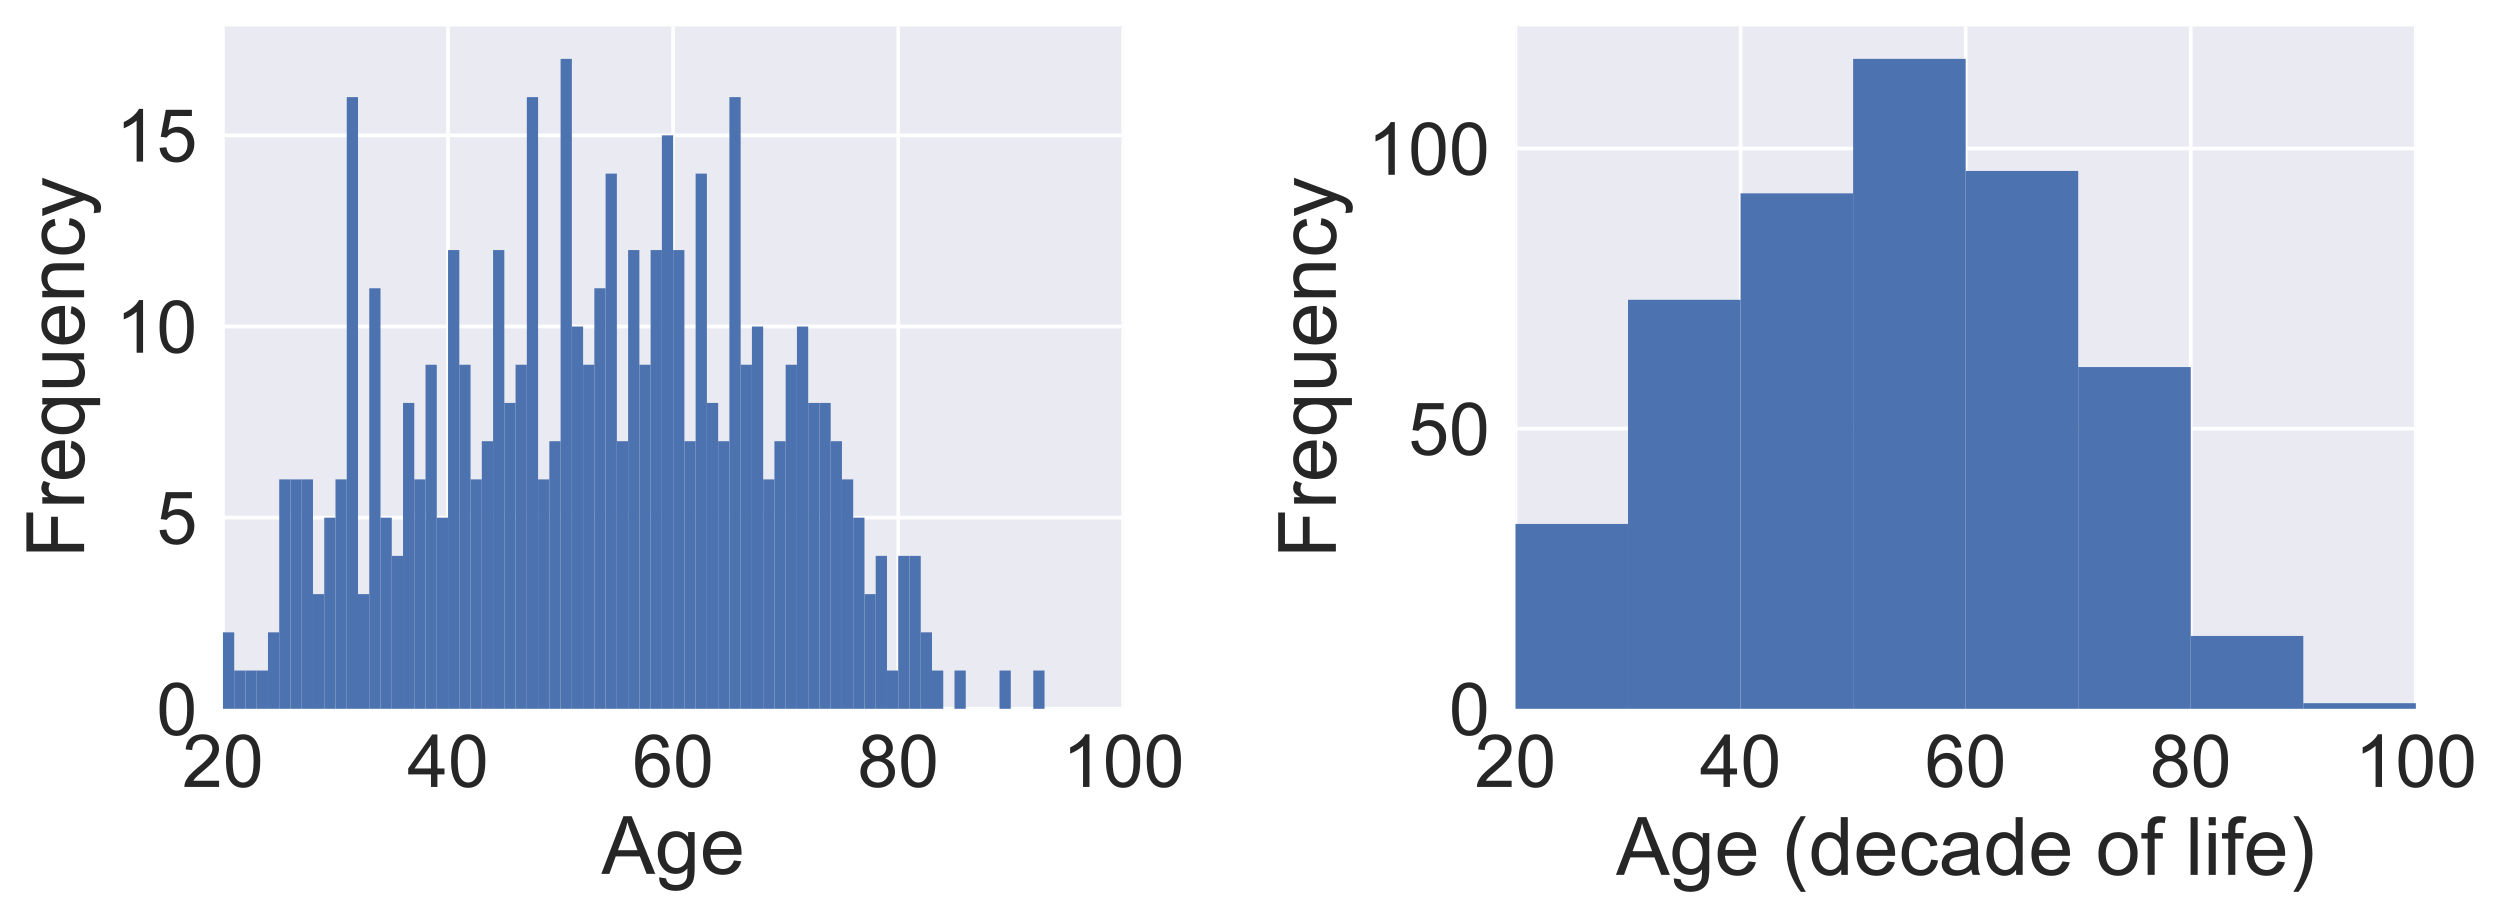 <?xml version="1.0" encoding="utf-8" standalone="no"?>
<!DOCTYPE svg PUBLIC "-//W3C//DTD SVG 1.1//EN"
  "http://www.w3.org/Graphics/SVG/1.1/DTD/svg11.dtd">
<!-- Created with matplotlib (http://matplotlib.org/) -->
<svg height="250pt" version="1.1" viewBox="0 0 682 250" width="682pt" xmlns="http://www.w3.org/2000/svg" xmlns:xlink="http://www.w3.org/1999/xlink">
 <defs>
  <style type="text/css">
*{stroke-linecap:butt;stroke-linejoin:round;}
  </style>
 </defs>
 <g id="figure_1">
  <g id="patch_1">
   <path d="M 0 250.496 
L 682.927 250.496 
L 682.927 0 
L 0 0 
z
" style="fill:#ffffff;"/>
  </g>
  <g id="axes_1">
   <g id="patch_2">
    <path d="M 60.821 193.36 
L 306.441 193.36 
L 306.441 7.2 
L 60.821 7.2 
z
" style="fill:#eaeaf2;"/>
   </g>
   <g id="matplotlib.axis_1">
    <g id="xtick_1">
     <g id="line2d_1">
      <path clip-path="url(#pedd0ad6a34)" d="M 60.821 193.36 
L 60.821 7.2 
" style="fill:none;stroke:#ffffff;stroke-linecap:round;"/>
     </g>
     <g id="line2d_2"/>
     <g id="text_1">
      <!-- 20 -->
      <defs>
       <path d="M 50.344 8.453 
L 50.344 0 
L 3.031 0 
Q 2.938 3.172 4.047 6.109 
Q 5.859 10.938 9.828 15.625 
Q 13.812 20.312 21.344 26.469 
Q 33.016 36.031 37.109 41.625 
Q 41.219 47.219 41.219 52.203 
Q 41.219 57.422 37.469 61 
Q 33.734 64.594 27.734 64.594 
Q 21.391 64.594 17.578 60.781 
Q 13.766 56.984 13.719 50.25 
L 4.688 51.172 
Q 5.609 61.281 11.656 66.578 
Q 17.719 71.875 27.938 71.875 
Q 38.234 71.875 44.234 66.156 
Q 50.25 60.453 50.25 52 
Q 50.25 47.703 48.484 43.547 
Q 46.734 39.406 42.656 34.812 
Q 38.578 30.219 29.109 22.219 
Q 21.188 15.578 18.938 13.203 
Q 16.703 10.844 15.234 8.453 
z
" id="ArialMT-32"/>
       <path d="M 4.156 35.297 
Q 4.156 48 6.766 55.734 
Q 9.375 63.484 14.516 67.672 
Q 19.672 71.875 27.484 71.875 
Q 33.25 71.875 37.594 69.547 
Q 41.938 67.234 44.766 62.859 
Q 47.609 58.5 49.219 52.219 
Q 50.828 45.953 50.828 35.297 
Q 50.828 22.703 48.234 14.969 
Q 45.656 7.234 40.5 3 
Q 35.359 -1.219 27.484 -1.219 
Q 17.141 -1.219 11.234 6.203 
Q 4.156 15.141 4.156 35.297 
z
M 13.188 35.297 
Q 13.188 17.672 17.312 11.828 
Q 21.438 6 27.484 6 
Q 33.547 6 37.672 11.859 
Q 41.797 17.719 41.797 35.297 
Q 41.797 52.984 37.672 58.781 
Q 33.547 64.594 27.391 64.594 
Q 21.344 64.594 17.719 59.469 
Q 13.188 52.938 13.188 35.297 
z
" id="ArialMT-30"/>
      </defs>
      <g style="fill:#262626;" transform="translate(49.699 214.676)scale(0.2 -0.2)">
       <use xlink:href="#ArialMT-32"/>
       <use x="55.615" xlink:href="#ArialMT-30"/>
      </g>
     </g>
    </g>
    <g id="xtick_2">
     <g id="line2d_3">
      <path clip-path="url(#pedd0ad6a34)" d="M 122.226 193.36 
L 122.226 7.2 
" style="fill:none;stroke:#ffffff;stroke-linecap:round;"/>
     </g>
     <g id="line2d_4"/>
     <g id="text_2">
      <!-- 40 -->
      <defs>
       <path d="M 32.328 0 
L 32.328 17.141 
L 1.266 17.141 
L 1.266 25.203 
L 33.938 71.578 
L 41.109 71.578 
L 41.109 25.203 
L 50.781 25.203 
L 50.781 17.141 
L 41.109 17.141 
L 41.109 0 
z
M 32.328 25.203 
L 32.328 57.469 
L 9.906 25.203 
z
" id="ArialMT-34"/>
      </defs>
      <g style="fill:#262626;" transform="translate(111.104 214.676)scale(0.2 -0.2)">
       <use xlink:href="#ArialMT-34"/>
       <use x="55.615" xlink:href="#ArialMT-30"/>
      </g>
     </g>
    </g>
    <g id="xtick_3">
     <g id="line2d_5">
      <path clip-path="url(#pedd0ad6a34)" d="M 183.631 193.36 
L 183.631 7.2 
" style="fill:none;stroke:#ffffff;stroke-linecap:round;"/>
     </g>
     <g id="line2d_6"/>
     <g id="text_3">
      <!-- 60 -->
      <defs>
       <path d="M 49.75 54.047 
L 41.016 53.375 
Q 39.844 58.547 37.703 60.891 
Q 34.125 64.656 28.906 64.656 
Q 24.703 64.656 21.531 62.312 
Q 17.391 59.281 14.984 53.469 
Q 12.594 47.656 12.5 36.922 
Q 15.672 41.75 20.266 44.094 
Q 24.859 46.438 29.891 46.438 
Q 38.672 46.438 44.844 39.969 
Q 51.031 33.5 51.031 23.25 
Q 51.031 16.5 48.125 10.719 
Q 45.219 4.938 40.141 1.859 
Q 35.062 -1.219 28.609 -1.219 
Q 17.625 -1.219 10.688 6.859 
Q 3.766 14.938 3.766 33.5 
Q 3.766 54.25 11.422 63.672 
Q 18.109 71.875 29.438 71.875 
Q 37.891 71.875 43.281 67.141 
Q 48.688 62.406 49.75 54.047 
z
M 13.875 23.188 
Q 13.875 18.656 15.797 14.5 
Q 17.719 10.359 21.188 8.172 
Q 24.656 6 28.469 6 
Q 34.031 6 38.031 10.484 
Q 42.047 14.984 42.047 22.703 
Q 42.047 30.125 38.078 34.391 
Q 34.125 38.672 28.125 38.672 
Q 22.172 38.672 18.016 34.391 
Q 13.875 30.125 13.875 23.188 
z
" id="ArialMT-36"/>
      </defs>
      <g style="fill:#262626;" transform="translate(172.509 214.676)scale(0.2 -0.2)">
       <use xlink:href="#ArialMT-36"/>
       <use x="55.615" xlink:href="#ArialMT-30"/>
      </g>
     </g>
    </g>
    <g id="xtick_4">
     <g id="line2d_7">
      <path clip-path="url(#pedd0ad6a34)" d="M 245.036 193.36 
L 245.036 7.2 
" style="fill:none;stroke:#ffffff;stroke-linecap:round;"/>
     </g>
     <g id="line2d_8"/>
     <g id="text_4">
      <!-- 80 -->
      <defs>
       <path d="M 17.672 38.812 
Q 12.203 40.828 9.562 44.531 
Q 6.938 48.25 6.938 53.422 
Q 6.938 61.234 12.547 66.547 
Q 18.172 71.875 27.484 71.875 
Q 36.859 71.875 42.578 66.422 
Q 48.297 60.984 48.297 53.172 
Q 48.297 48.188 45.672 44.5 
Q 43.062 40.828 37.75 38.812 
Q 44.344 36.672 47.781 31.875 
Q 51.219 27.094 51.219 20.453 
Q 51.219 11.281 44.719 5.031 
Q 38.234 -1.219 27.641 -1.219 
Q 17.047 -1.219 10.547 5.047 
Q 4.047 11.328 4.047 20.703 
Q 4.047 27.688 7.594 32.391 
Q 11.141 37.109 17.672 38.812 
z
M 15.922 53.719 
Q 15.922 48.641 19.188 45.406 
Q 22.469 42.188 27.688 42.188 
Q 32.766 42.188 36.016 45.375 
Q 39.266 48.578 39.266 53.219 
Q 39.266 58.062 35.906 61.359 
Q 32.562 64.656 27.594 64.656 
Q 22.562 64.656 19.234 61.422 
Q 15.922 58.203 15.922 53.719 
z
M 13.094 20.656 
Q 13.094 16.891 14.875 13.375 
Q 16.656 9.859 20.172 7.922 
Q 23.688 6 27.734 6 
Q 34.031 6 38.125 10.047 
Q 42.234 14.109 42.234 20.359 
Q 42.234 26.703 38.016 30.859 
Q 33.797 35.016 27.438 35.016 
Q 21.234 35.016 17.156 30.906 
Q 13.094 26.812 13.094 20.656 
z
" id="ArialMT-38"/>
      </defs>
      <g style="fill:#262626;" transform="translate(233.914 214.676)scale(0.2 -0.2)">
       <use xlink:href="#ArialMT-38"/>
       <use x="55.615" xlink:href="#ArialMT-30"/>
      </g>
     </g>
    </g>
    <g id="xtick_5">
     <g id="line2d_9">
      <path clip-path="url(#pedd0ad6a34)" d="M 306.441 193.36 
L 306.441 7.2 
" style="fill:none;stroke:#ffffff;stroke-linecap:round;"/>
     </g>
     <g id="line2d_10"/>
     <g id="text_5">
      <!-- 100 -->
      <defs>
       <path d="M 37.25 0 
L 28.469 0 
L 28.469 56 
Q 25.297 52.984 20.141 49.953 
Q 14.984 46.922 10.891 45.406 
L 10.891 53.906 
Q 18.266 57.375 23.781 62.297 
Q 29.297 67.234 31.594 71.875 
L 37.25 71.875 
z
" id="ArialMT-31"/>
      </defs>
      <g style="fill:#262626;" transform="translate(289.758 214.676)scale(0.2 -0.2)">
       <use xlink:href="#ArialMT-31"/>
       <use x="55.615" xlink:href="#ArialMT-30"/>
       <use x="111.23" xlink:href="#ArialMT-30"/>
      </g>
     </g>
    </g>
    <g id="text_6">
     <!-- Age -->
     <defs>
      <path d="M -0.141 0 
L 27.344 71.578 
L 37.547 71.578 
L 66.844 0 
L 56.062 0 
L 47.703 21.688 
L 17.781 21.688 
L 9.906 0 
z
M 20.516 29.391 
L 44.781 29.391 
L 37.312 49.219 
Q 33.891 58.25 32.234 64.062 
Q 30.859 57.172 28.375 50.391 
z
" id="ArialMT-41"/>
      <path d="M 4.984 -4.297 
L 13.531 -5.562 
Q 14.062 -9.516 16.5 -11.328 
Q 19.781 -13.766 25.438 -13.766 
Q 31.547 -13.766 34.859 -11.328 
Q 38.188 -8.891 39.359 -4.5 
Q 40.047 -1.812 39.984 6.781 
Q 34.234 0 25.641 0 
Q 14.938 0 9.078 7.719 
Q 3.219 15.438 3.219 26.219 
Q 3.219 33.641 5.906 39.906 
Q 8.594 46.188 13.688 49.609 
Q 18.797 53.031 25.688 53.031 
Q 34.859 53.031 40.828 45.609 
L 40.828 51.859 
L 48.922 51.859 
L 48.922 7.031 
Q 48.922 -5.078 46.453 -10.125 
Q 44 -15.188 38.641 -18.109 
Q 33.297 -21.047 25.484 -21.047 
Q 16.219 -21.047 10.5 -16.875 
Q 4.781 -12.703 4.984 -4.297 
z
M 12.25 26.859 
Q 12.25 16.656 16.297 11.969 
Q 20.359 7.281 26.469 7.281 
Q 32.516 7.281 36.609 11.938 
Q 40.719 16.609 40.719 26.562 
Q 40.719 36.078 36.5 40.906 
Q 32.281 45.75 26.312 45.75 
Q 20.453 45.75 16.344 40.984 
Q 12.25 36.234 12.25 26.859 
z
" id="ArialMT-67"/>
      <path d="M 42.094 16.703 
L 51.172 15.578 
Q 49.031 7.625 43.219 3.219 
Q 37.406 -1.172 28.375 -1.172 
Q 17 -1.172 10.328 5.828 
Q 3.656 12.844 3.656 25.484 
Q 3.656 38.578 10.391 45.797 
Q 17.141 53.031 27.875 53.031 
Q 38.281 53.031 44.875 45.953 
Q 51.469 38.875 51.469 26.031 
Q 51.469 25.25 51.422 23.688 
L 12.75 23.688 
Q 13.234 15.141 17.578 10.594 
Q 21.922 6.062 28.422 6.062 
Q 33.25 6.062 36.672 8.594 
Q 40.094 11.141 42.094 16.703 
z
M 13.234 30.906 
L 42.188 30.906 
Q 41.609 37.453 38.875 40.719 
Q 34.672 45.797 27.984 45.797 
Q 21.922 45.797 17.797 41.75 
Q 13.672 37.703 13.234 30.906 
z
" id="ArialMT-65"/>
     </defs>
     <g style="fill:#262626;" transform="translate(164.06 238.398)scale(0.22 -0.22)">
      <use xlink:href="#ArialMT-41"/>
      <use x="66.699" xlink:href="#ArialMT-67"/>
      <use x="122.314" xlink:href="#ArialMT-65"/>
     </g>
    </g>
   </g>
   <g id="matplotlib.axis_2">
    <g id="ytick_1">
     <g id="line2d_11">
      <path clip-path="url(#pedd0ad6a34)" d="M 60.821 193.36 
L 306.441 193.36 
" style="fill:none;stroke:#ffffff;stroke-linecap:round;"/>
     </g>
     <g id="line2d_12"/>
     <g id="text_7">
      <!-- 0 -->
      <g style="fill:#262626;" transform="translate(42.699 200.518)scale(0.2 -0.2)">
       <use xlink:href="#ArialMT-30"/>
      </g>
     </g>
    </g>
    <g id="ytick_2">
     <g id="line2d_13">
      <path clip-path="url(#pedd0ad6a34)" d="M 60.821 141.214 
L 306.441 141.214 
" style="fill:none;stroke:#ffffff;stroke-linecap:round;"/>
     </g>
     <g id="line2d_14"/>
     <g id="text_8">
      <!-- 5 -->
      <defs>
       <path d="M 4.156 18.75 
L 13.375 19.531 
Q 14.406 12.797 18.141 9.391 
Q 21.875 6 27.156 6 
Q 33.5 6 37.891 10.781 
Q 42.281 15.578 42.281 23.484 
Q 42.281 31 38.062 35.344 
Q 33.844 39.703 27 39.703 
Q 22.75 39.703 19.328 37.766 
Q 15.922 35.844 13.969 32.766 
L 5.719 33.844 
L 12.641 70.609 
L 48.25 70.609 
L 48.25 62.203 
L 19.672 62.203 
L 15.828 42.969 
Q 22.266 47.469 29.344 47.469 
Q 38.719 47.469 45.156 40.969 
Q 51.609 34.469 51.609 24.266 
Q 51.609 14.547 45.953 7.469 
Q 39.062 -1.219 27.156 -1.219 
Q 17.391 -1.219 11.203 4.25 
Q 5.031 9.719 4.156 18.75 
z
" id="ArialMT-35"/>
      </defs>
      <g style="fill:#262626;" transform="translate(42.699 148.372)scale(0.2 -0.2)">
       <use xlink:href="#ArialMT-35"/>
      </g>
     </g>
    </g>
    <g id="ytick_3">
     <g id="line2d_15">
      <path clip-path="url(#pedd0ad6a34)" d="M 60.821 89.069 
L 306.441 89.069 
" style="fill:none;stroke:#ffffff;stroke-linecap:round;"/>
     </g>
     <g id="line2d_16"/>
     <g id="text_9">
      <!-- 10 -->
      <g style="fill:#262626;" transform="translate(31.578 96.226)scale(0.2 -0.2)">
       <use xlink:href="#ArialMT-31"/>
       <use x="55.615" xlink:href="#ArialMT-30"/>
      </g>
     </g>
    </g>
    <g id="ytick_4">
     <g id="line2d_17">
      <path clip-path="url(#pedd0ad6a34)" d="M 60.821 36.923 
L 306.441 36.923 
" style="fill:none;stroke:#ffffff;stroke-linecap:round;"/>
     </g>
     <g id="line2d_18"/>
     <g id="text_10">
      <!-- 15 -->
      <g style="fill:#262626;" transform="translate(31.578 44.081)scale(0.2 -0.2)">
       <use xlink:href="#ArialMT-31"/>
       <use x="55.615" xlink:href="#ArialMT-35"/>
      </g>
     </g>
    </g>
    <g id="text_11">
     <!-- Frequency -->
     <defs>
      <path d="M 8.203 0 
L 8.203 71.578 
L 56.5 71.578 
L 56.5 63.141 
L 17.672 63.141 
L 17.672 40.969 
L 51.266 40.969 
L 51.266 32.516 
L 17.672 32.516 
L 17.672 0 
z
" id="ArialMT-46"/>
      <path d="M 6.5 0 
L 6.5 51.859 
L 14.406 51.859 
L 14.406 44 
Q 17.438 49.516 20 51.266 
Q 22.562 53.031 25.641 53.031 
Q 30.078 53.031 34.672 50.203 
L 31.641 42.047 
Q 28.422 43.953 25.203 43.953 
Q 22.312 43.953 20.016 42.219 
Q 17.719 40.484 16.75 37.406 
Q 15.281 32.719 15.281 27.156 
L 15.281 0 
z
" id="ArialMT-72"/>
      <path d="M 39.656 -19.875 
L 39.656 5.516 
Q 37.594 2.641 33.906 0.734 
Q 30.219 -1.172 26.078 -1.172 
Q 16.844 -1.172 10.172 6.203 
Q 3.516 13.578 3.516 26.422 
Q 3.516 34.234 6.219 40.422 
Q 8.938 46.625 14.078 49.828 
Q 19.234 53.031 25.391 53.031 
Q 35.016 53.031 40.531 44.922 
L 40.531 51.859 
L 48.438 51.859 
L 48.438 -19.875 
z
M 12.547 26.078 
Q 12.547 16.062 16.75 11.062 
Q 20.953 6.062 26.812 6.062 
Q 32.422 6.062 36.469 10.812 
Q 40.531 15.578 40.531 25.297 
Q 40.531 35.641 36.25 40.859 
Q 31.984 46.094 26.219 46.094 
Q 20.516 46.094 16.531 41.234 
Q 12.547 36.375 12.547 26.078 
z
" id="ArialMT-71"/>
      <path d="M 40.578 0 
L 40.578 7.625 
Q 34.516 -1.172 24.125 -1.172 
Q 19.531 -1.172 15.547 0.578 
Q 11.578 2.344 9.641 5 
Q 7.719 7.672 6.938 11.531 
Q 6.391 14.109 6.391 19.734 
L 6.391 51.859 
L 15.188 51.859 
L 15.188 23.094 
Q 15.188 16.219 15.719 13.812 
Q 16.547 10.359 19.234 8.375 
Q 21.922 6.391 25.875 6.391 
Q 29.828 6.391 33.297 8.422 
Q 36.766 10.453 38.203 13.938 
Q 39.656 17.438 39.656 24.078 
L 39.656 51.859 
L 48.438 51.859 
L 48.438 0 
z
" id="ArialMT-75"/>
      <path d="M 6.594 0 
L 6.594 51.859 
L 14.5 51.859 
L 14.5 44.484 
Q 20.219 53.031 31 53.031 
Q 35.688 53.031 39.625 51.344 
Q 43.562 49.656 45.516 46.922 
Q 47.469 44.188 48.25 40.438 
Q 48.734 37.984 48.734 31.891 
L 48.734 0 
L 39.938 0 
L 39.938 31.547 
Q 39.938 36.922 38.906 39.578 
Q 37.891 42.234 35.281 43.812 
Q 32.672 45.406 29.156 45.406 
Q 23.531 45.406 19.453 41.844 
Q 15.375 38.281 15.375 28.328 
L 15.375 0 
z
" id="ArialMT-6e"/>
      <path d="M 40.438 19 
L 49.078 17.875 
Q 47.656 8.938 41.812 3.875 
Q 35.984 -1.172 27.484 -1.172 
Q 16.844 -1.172 10.375 5.781 
Q 3.906 12.75 3.906 25.734 
Q 3.906 34.125 6.688 40.422 
Q 9.469 46.734 15.156 49.875 
Q 20.844 53.031 27.547 53.031 
Q 35.984 53.031 41.359 48.75 
Q 46.734 44.484 48.25 36.625 
L 39.703 35.297 
Q 38.484 40.531 35.375 43.156 
Q 32.281 45.797 27.875 45.797 
Q 21.234 45.797 17.078 41.031 
Q 12.938 36.281 12.938 25.984 
Q 12.938 15.531 16.938 10.797 
Q 20.953 6.062 27.391 6.062 
Q 32.562 6.062 36.031 9.234 
Q 39.5 12.406 40.438 19 
z
" id="ArialMT-63"/>
      <path d="M 6.203 -19.969 
L 5.219 -11.719 
Q 8.109 -12.5 10.25 -12.5 
Q 13.188 -12.5 14.938 -11.516 
Q 16.703 -10.547 17.828 -8.797 
Q 18.656 -7.469 20.516 -2.25 
Q 20.75 -1.516 21.297 -0.094 
L 1.609 51.859 
L 11.078 51.859 
L 21.875 21.828 
Q 23.969 16.109 25.641 9.812 
Q 27.156 15.875 29.25 21.625 
L 40.328 51.859 
L 49.125 51.859 
L 29.391 -0.875 
Q 26.219 -9.422 24.469 -12.641 
Q 22.125 -17 19.094 -19.016 
Q 16.062 -21.047 11.859 -21.047 
Q 9.328 -21.047 6.203 -19.969 
z
" id="ArialMT-79"/>
     </defs>
     <g style="fill:#262626;" transform="translate(22.947 152.246)rotate(-90)scale(0.22 -0.22)">
      <use xlink:href="#ArialMT-46"/>
      <use x="61.084" xlink:href="#ArialMT-72"/>
      <use x="94.385" xlink:href="#ArialMT-65"/>
      <use x="150" xlink:href="#ArialMT-71"/>
      <use x="205.615" xlink:href="#ArialMT-75"/>
      <use x="261.23" xlink:href="#ArialMT-65"/>
      <use x="316.846" xlink:href="#ArialMT-6e"/>
      <use x="372.461" xlink:href="#ArialMT-63"/>
      <use x="422.461" xlink:href="#ArialMT-79"/>
     </g>
    </g>
   </g>
   <g id="patch_3">
    <path clip-path="url(#pedd0ad6a34)" d="M 60.821 193.36 
L 63.892 193.36 
L 63.892 172.502 
L 60.821 172.502 
z
" style="fill:#4c72b0;"/>
   </g>
   <g id="patch_4">
    <path clip-path="url(#pedd0ad6a34)" d="M 63.892 193.36 
L 66.962 193.36 
L 66.962 182.931 
L 63.892 182.931 
z
" style="fill:#4c72b0;"/>
   </g>
   <g id="patch_5">
    <path clip-path="url(#pedd0ad6a34)" d="M 66.962 193.36 
L 70.032 193.36 
L 70.032 182.931 
L 66.962 182.931 
z
" style="fill:#4c72b0;"/>
   </g>
   <g id="patch_6">
    <path clip-path="url(#pedd0ad6a34)" d="M 70.032 193.36 
L 73.102 193.36 
L 73.102 182.931 
L 70.032 182.931 
z
" style="fill:#4c72b0;"/>
   </g>
   <g id="patch_7">
    <path clip-path="url(#pedd0ad6a34)" d="M 73.102 193.36 
L 76.172 193.36 
L 76.172 172.502 
L 73.102 172.502 
z
" style="fill:#4c72b0;"/>
   </g>
   <g id="patch_8">
    <path clip-path="url(#pedd0ad6a34)" d="M 76.172 193.36 
L 79.243 193.36 
L 79.243 130.785 
L 76.172 130.785 
z
" style="fill:#4c72b0;"/>
   </g>
   <g id="patch_9">
    <path clip-path="url(#pedd0ad6a34)" d="M 79.243 193.36 
L 82.313 193.36 
L 82.313 130.785 
L 79.243 130.785 
z
" style="fill:#4c72b0;"/>
   </g>
   <g id="patch_10">
    <path clip-path="url(#pedd0ad6a34)" d="M 82.313 193.36 
L 85.383 193.36 
L 85.383 130.785 
L 82.313 130.785 
z
" style="fill:#4c72b0;"/>
   </g>
   <g id="patch_11">
    <path clip-path="url(#pedd0ad6a34)" d="M 85.383 193.36 
L 88.454 193.36 
L 88.454 162.073 
L 85.383 162.073 
z
" style="fill:#4c72b0;"/>
   </g>
   <g id="patch_12">
    <path clip-path="url(#pedd0ad6a34)" d="M 88.454 193.36 
L 91.524 193.36 
L 91.524 141.214 
L 88.454 141.214 
z
" style="fill:#4c72b0;"/>
   </g>
   <g id="patch_13">
    <path clip-path="url(#pedd0ad6a34)" d="M 91.524 193.36 
L 94.594 193.36 
L 94.594 130.785 
L 91.524 130.785 
z
" style="fill:#4c72b0;"/>
   </g>
   <g id="patch_14">
    <path clip-path="url(#pedd0ad6a34)" d="M 94.594 193.36 
L 97.664 193.36 
L 97.664 26.494 
L 94.594 26.494 
z
" style="fill:#4c72b0;"/>
   </g>
   <g id="patch_15">
    <path clip-path="url(#pedd0ad6a34)" d="M 97.664 193.36 
L 100.734 193.36 
L 100.734 162.073 
L 97.664 162.073 
z
" style="fill:#4c72b0;"/>
   </g>
   <g id="patch_16">
    <path clip-path="url(#pedd0ad6a34)" d="M 100.734 193.36 
L 103.805 193.36 
L 103.805 78.64 
L 100.734 78.64 
z
" style="fill:#4c72b0;"/>
   </g>
   <g id="patch_17">
    <path clip-path="url(#pedd0ad6a34)" d="M 103.805 193.36 
L 106.875 193.36 
L 106.875 141.214 
L 103.805 141.214 
z
" style="fill:#4c72b0;"/>
   </g>
   <g id="patch_18">
    <path clip-path="url(#pedd0ad6a34)" d="M 106.875 193.36 
L 109.945 193.36 
L 109.945 151.643 
L 106.875 151.643 
z
" style="fill:#4c72b0;"/>
   </g>
   <g id="patch_19">
    <path clip-path="url(#pedd0ad6a34)" d="M 109.945 193.36 
L 113.016 193.36 
L 113.016 109.927 
L 109.945 109.927 
z
" style="fill:#4c72b0;"/>
   </g>
   <g id="patch_20">
    <path clip-path="url(#pedd0ad6a34)" d="M 113.016 193.36 
L 116.086 193.36 
L 116.086 130.785 
L 113.016 130.785 
z
" style="fill:#4c72b0;"/>
   </g>
   <g id="patch_21">
    <path clip-path="url(#pedd0ad6a34)" d="M 116.086 193.36 
L 119.156 193.36 
L 119.156 99.498 
L 116.086 99.498 
z
" style="fill:#4c72b0;"/>
   </g>
   <g id="patch_22">
    <path clip-path="url(#pedd0ad6a34)" d="M 119.156 193.36 
L 122.226 193.36 
L 122.226 141.214 
L 119.156 141.214 
z
" style="fill:#4c72b0;"/>
   </g>
   <g id="patch_23">
    <path clip-path="url(#pedd0ad6a34)" d="M 122.226 193.36 
L 125.296 193.36 
L 125.296 68.21 
L 122.226 68.21 
z
" style="fill:#4c72b0;"/>
   </g>
   <g id="patch_24">
    <path clip-path="url(#pedd0ad6a34)" d="M 125.296 193.36 
L 128.367 193.36 
L 128.367 99.498 
L 125.296 99.498 
z
" style="fill:#4c72b0;"/>
   </g>
   <g id="patch_25">
    <path clip-path="url(#pedd0ad6a34)" d="M 128.367 193.36 
L 131.437 193.36 
L 131.437 130.785 
L 128.367 130.785 
z
" style="fill:#4c72b0;"/>
   </g>
   <g id="patch_26">
    <path clip-path="url(#pedd0ad6a34)" d="M 131.437 193.36 
L 134.507 193.36 
L 134.507 120.356 
L 131.437 120.356 
z
" style="fill:#4c72b0;"/>
   </g>
   <g id="patch_27">
    <path clip-path="url(#pedd0ad6a34)" d="M 134.507 193.36 
L 137.577 193.36 
L 137.577 68.21 
L 134.507 68.21 
z
" style="fill:#4c72b0;"/>
   </g>
   <g id="patch_28">
    <path clip-path="url(#pedd0ad6a34)" d="M 137.577 193.36 
L 140.648 193.36 
L 140.648 109.927 
L 137.577 109.927 
z
" style="fill:#4c72b0;"/>
   </g>
   <g id="patch_29">
    <path clip-path="url(#pedd0ad6a34)" d="M 140.648 193.36 
L 143.718 193.36 
L 143.718 99.498 
L 140.648 99.498 
z
" style="fill:#4c72b0;"/>
   </g>
   <g id="patch_30">
    <path clip-path="url(#pedd0ad6a34)" d="M 143.718 193.36 
L 146.788 193.36 
L 146.788 26.494 
L 143.718 26.494 
z
" style="fill:#4c72b0;"/>
   </g>
   <g id="patch_31">
    <path clip-path="url(#pedd0ad6a34)" d="M 146.788 193.36 
L 149.858 193.36 
L 149.858 130.785 
L 146.788 130.785 
z
" style="fill:#4c72b0;"/>
   </g>
   <g id="patch_32">
    <path clip-path="url(#pedd0ad6a34)" d="M 149.858 193.36 
L 152.929 193.36 
L 152.929 120.356 
L 149.858 120.356 
z
" style="fill:#4c72b0;"/>
   </g>
   <g id="patch_33">
    <path clip-path="url(#pedd0ad6a34)" d="M 152.929 193.36 
L 155.999 193.36 
L 155.999 16.065 
L 152.929 16.065 
z
" style="fill:#4c72b0;"/>
   </g>
   <g id="patch_34">
    <path clip-path="url(#pedd0ad6a34)" d="M 155.999 193.36 
L 159.069 193.36 
L 159.069 89.069 
L 155.999 89.069 
z
" style="fill:#4c72b0;"/>
   </g>
   <g id="patch_35">
    <path clip-path="url(#pedd0ad6a34)" d="M 159.069 193.36 
L 162.139 193.36 
L 162.139 99.498 
L 159.069 99.498 
z
" style="fill:#4c72b0;"/>
   </g>
   <g id="patch_36">
    <path clip-path="url(#pedd0ad6a34)" d="M 162.139 193.36 
L 165.21 193.36 
L 165.21 78.64 
L 162.139 78.64 
z
" style="fill:#4c72b0;"/>
   </g>
   <g id="patch_37">
    <path clip-path="url(#pedd0ad6a34)" d="M 165.21 193.36 
L 168.28 193.36 
L 168.28 47.352 
L 165.21 47.352 
z
" style="fill:#4c72b0;"/>
   </g>
   <g id="patch_38">
    <path clip-path="url(#pedd0ad6a34)" d="M 168.28 193.36 
L 171.35 193.36 
L 171.35 120.356 
L 168.28 120.356 
z
" style="fill:#4c72b0;"/>
   </g>
   <g id="patch_39">
    <path clip-path="url(#pedd0ad6a34)" d="M 171.35 193.36 
L 174.421 193.36 
L 174.421 68.21 
L 171.35 68.21 
z
" style="fill:#4c72b0;"/>
   </g>
   <g id="patch_40">
    <path clip-path="url(#pedd0ad6a34)" d="M 174.421 193.36 
L 177.491 193.36 
L 177.491 99.498 
L 174.421 99.498 
z
" style="fill:#4c72b0;"/>
   </g>
   <g id="patch_41">
    <path clip-path="url(#pedd0ad6a34)" d="M 177.491 193.36 
L 180.561 193.36 
L 180.561 68.21 
L 177.491 68.21 
z
" style="fill:#4c72b0;"/>
   </g>
   <g id="patch_42">
    <path clip-path="url(#pedd0ad6a34)" d="M 180.561 193.36 
L 183.631 193.36 
L 183.631 36.923 
L 180.561 36.923 
z
" style="fill:#4c72b0;"/>
   </g>
   <g id="patch_43">
    <path clip-path="url(#pedd0ad6a34)" d="M 183.631 193.36 
L 186.702 193.36 
L 186.702 68.21 
L 183.631 68.21 
z
" style="fill:#4c72b0;"/>
   </g>
   <g id="patch_44">
    <path clip-path="url(#pedd0ad6a34)" d="M 186.702 193.36 
L 189.772 193.36 
L 189.772 120.356 
L 186.702 120.356 
z
" style="fill:#4c72b0;"/>
   </g>
   <g id="patch_45">
    <path clip-path="url(#pedd0ad6a34)" d="M 189.772 193.36 
L 192.842 193.36 
L 192.842 47.352 
L 189.772 47.352 
z
" style="fill:#4c72b0;"/>
   </g>
   <g id="patch_46">
    <path clip-path="url(#pedd0ad6a34)" d="M 192.842 193.36 
L 195.912 193.36 
L 195.912 109.927 
L 192.842 109.927 
z
" style="fill:#4c72b0;"/>
   </g>
   <g id="patch_47">
    <path clip-path="url(#pedd0ad6a34)" d="M 195.912 193.36 
L 198.982 193.36 
L 198.982 120.356 
L 195.912 120.356 
z
" style="fill:#4c72b0;"/>
   </g>
   <g id="patch_48">
    <path clip-path="url(#pedd0ad6a34)" d="M 198.982 193.36 
L 202.053 193.36 
L 202.053 26.494 
L 198.982 26.494 
z
" style="fill:#4c72b0;"/>
   </g>
   <g id="patch_49">
    <path clip-path="url(#pedd0ad6a34)" d="M 202.053 193.36 
L 205.123 193.36 
L 205.123 99.498 
L 202.053 99.498 
z
" style="fill:#4c72b0;"/>
   </g>
   <g id="patch_50">
    <path clip-path="url(#pedd0ad6a34)" d="M 205.123 193.36 
L 208.193 193.36 
L 208.193 89.069 
L 205.123 89.069 
z
" style="fill:#4c72b0;"/>
   </g>
   <g id="patch_51">
    <path clip-path="url(#pedd0ad6a34)" d="M 208.193 193.36 
L 211.263 193.36 
L 211.263 130.785 
L 208.193 130.785 
z
" style="fill:#4c72b0;"/>
   </g>
   <g id="patch_52">
    <path clip-path="url(#pedd0ad6a34)" d="M 211.263 193.36 
L 214.334 193.36 
L 214.334 120.356 
L 211.263 120.356 
z
" style="fill:#4c72b0;"/>
   </g>
   <g id="patch_53">
    <path clip-path="url(#pedd0ad6a34)" d="M 214.334 193.36 
L 217.404 193.36 
L 217.404 99.498 
L 214.334 99.498 
z
" style="fill:#4c72b0;"/>
   </g>
   <g id="patch_54">
    <path clip-path="url(#pedd0ad6a34)" d="M 217.404 193.36 
L 220.474 193.36 
L 220.474 89.069 
L 217.404 89.069 
z
" style="fill:#4c72b0;"/>
   </g>
   <g id="patch_55">
    <path clip-path="url(#pedd0ad6a34)" d="M 220.474 193.36 
L 223.544 193.36 
L 223.544 109.927 
L 220.474 109.927 
z
" style="fill:#4c72b0;"/>
   </g>
   <g id="patch_56">
    <path clip-path="url(#pedd0ad6a34)" d="M 223.544 193.36 
L 226.615 193.36 
L 226.615 109.927 
L 223.544 109.927 
z
" style="fill:#4c72b0;"/>
   </g>
   <g id="patch_57">
    <path clip-path="url(#pedd0ad6a34)" d="M 226.615 193.36 
L 229.685 193.36 
L 229.685 120.356 
L 226.615 120.356 
z
" style="fill:#4c72b0;"/>
   </g>
   <g id="patch_58">
    <path clip-path="url(#pedd0ad6a34)" d="M 229.685 193.36 
L 232.755 193.36 
L 232.755 130.785 
L 229.685 130.785 
z
" style="fill:#4c72b0;"/>
   </g>
   <g id="patch_59">
    <path clip-path="url(#pedd0ad6a34)" d="M 232.755 193.36 
L 235.826 193.36 
L 235.826 141.214 
L 232.755 141.214 
z
" style="fill:#4c72b0;"/>
   </g>
   <g id="patch_60">
    <path clip-path="url(#pedd0ad6a34)" d="M 235.826 193.36 
L 238.896 193.36 
L 238.896 162.073 
L 235.826 162.073 
z
" style="fill:#4c72b0;"/>
   </g>
   <g id="patch_61">
    <path clip-path="url(#pedd0ad6a34)" d="M 238.896 193.36 
L 241.966 193.36 
L 241.966 151.643 
L 238.896 151.643 
z
" style="fill:#4c72b0;"/>
   </g>
   <g id="patch_62">
    <path clip-path="url(#pedd0ad6a34)" d="M 241.966 193.36 
L 245.036 193.36 
L 245.036 182.931 
L 241.966 182.931 
z
" style="fill:#4c72b0;"/>
   </g>
   <g id="patch_63">
    <path clip-path="url(#pedd0ad6a34)" d="M 245.036 193.36 
L 248.107 193.36 
L 248.107 151.643 
L 245.036 151.643 
z
" style="fill:#4c72b0;"/>
   </g>
   <g id="patch_64">
    <path clip-path="url(#pedd0ad6a34)" d="M 248.107 193.36 
L 251.177 193.36 
L 251.177 151.643 
L 248.107 151.643 
z
" style="fill:#4c72b0;"/>
   </g>
   <g id="patch_65">
    <path clip-path="url(#pedd0ad6a34)" d="M 251.177 193.36 
L 254.247 193.36 
L 254.247 172.502 
L 251.177 172.502 
z
" style="fill:#4c72b0;"/>
   </g>
   <g id="patch_66">
    <path clip-path="url(#pedd0ad6a34)" d="M 254.247 193.36 
L 257.317 193.36 
L 257.317 182.931 
L 254.247 182.931 
z
" style="fill:#4c72b0;"/>
   </g>
   <g id="patch_67">
    <path clip-path="url(#pedd0ad6a34)" d="M 257.317 193.36 
L 260.387 193.36 
L 260.387 193.36 
L 257.317 193.36 
z
" style="fill:#4c72b0;"/>
   </g>
   <g id="patch_68">
    <path clip-path="url(#pedd0ad6a34)" d="M 260.387 193.36 
L 263.458 193.36 
L 263.458 182.931 
L 260.387 182.931 
z
" style="fill:#4c72b0;"/>
   </g>
   <g id="patch_69">
    <path clip-path="url(#pedd0ad6a34)" d="M 263.458 193.36 
L 266.528 193.36 
L 266.528 193.36 
L 263.458 193.36 
z
" style="fill:#4c72b0;"/>
   </g>
   <g id="patch_70">
    <path clip-path="url(#pedd0ad6a34)" d="M 266.528 193.36 
L 269.598 193.36 
L 269.598 193.36 
L 266.528 193.36 
z
" style="fill:#4c72b0;"/>
   </g>
   <g id="patch_71">
    <path clip-path="url(#pedd0ad6a34)" d="M 269.598 193.36 
L 272.668 193.36 
L 272.668 193.36 
L 269.598 193.36 
z
" style="fill:#4c72b0;"/>
   </g>
   <g id="patch_72">
    <path clip-path="url(#pedd0ad6a34)" d="M 272.668 193.36 
L 275.739 193.36 
L 275.739 182.931 
L 272.668 182.931 
z
" style="fill:#4c72b0;"/>
   </g>
   <g id="patch_73">
    <path clip-path="url(#pedd0ad6a34)" d="M 275.739 193.36 
L 278.809 193.36 
L 278.809 193.36 
L 275.739 193.36 
z
" style="fill:#4c72b0;"/>
   </g>
   <g id="patch_74">
    <path clip-path="url(#pedd0ad6a34)" d="M 278.809 193.36 
L 281.879 193.36 
L 281.879 193.36 
L 278.809 193.36 
z
" style="fill:#4c72b0;"/>
   </g>
   <g id="patch_75">
    <path clip-path="url(#pedd0ad6a34)" d="M 281.879 193.36 
L 284.95 193.36 
L 284.95 182.931 
L 281.879 182.931 
z
" style="fill:#4c72b0;"/>
   </g>
   <g id="patch_76">
    <path clip-path="url(#pedd0ad6a34)" d="M 284.95 193.36 
L 288.02 193.36 
L 288.02 193.36 
L 284.95 193.36 
z
" style="fill:#4c72b0;"/>
   </g>
   <g id="patch_77">
    <path clip-path="url(#pedd0ad6a34)" d="M 288.02 193.36 
L 291.09 193.36 
L 291.09 193.36 
L 288.02 193.36 
z
" style="fill:#4c72b0;"/>
   </g>
   <g id="patch_78">
    <path clip-path="url(#pedd0ad6a34)" d="M 291.09 193.36 
L 294.16 193.36 
L 294.16 193.36 
L 291.09 193.36 
z
" style="fill:#4c72b0;"/>
   </g>
   <g id="patch_79">
    <path clip-path="url(#pedd0ad6a34)" d="M 294.16 193.36 
L 297.231 193.36 
L 297.231 193.36 
L 294.16 193.36 
z
" style="fill:#4c72b0;"/>
   </g>
   <g id="patch_80">
    <path clip-path="url(#pedd0ad6a34)" d="M 297.231 193.36 
L 300.301 193.36 
L 300.301 193.36 
L 297.231 193.36 
z
" style="fill:#4c72b0;"/>
   </g>
   <g id="patch_81">
    <path clip-path="url(#pedd0ad6a34)" d="M 300.301 193.36 
L 303.371 193.36 
L 303.371 193.36 
L 300.301 193.36 
z
" style="fill:#4c72b0;"/>
   </g>
   <g id="patch_82">
    <path d="M 60.821 193.36 
L 60.821 7.2 
" style="fill:none;"/>
   </g>
   <g id="patch_83">
    <path d="M 306.441 193.36 
L 306.441 7.2 
" style="fill:none;"/>
   </g>
   <g id="patch_84">
    <path d="M 60.821 193.36 
L 306.441 193.36 
" style="fill:none;"/>
   </g>
   <g id="patch_85">
    <path d="M 60.821 7.2 
L 306.441 7.2 
" style="fill:none;"/>
   </g>
  </g>
  <g id="axes_2">
   <g id="patch_86">
    <path d="M 413.424 193.36 
L 659.044 193.36 
L 659.044 7.2 
L 413.424 7.2 
z
" style="fill:#eaeaf2;"/>
   </g>
   <g id="matplotlib.axis_3">
    <g id="xtick_6">
     <g id="line2d_19">
      <path clip-path="url(#pb5b62bacad)" d="M 413.424 193.36 
L 413.424 7.2 
" style="fill:none;stroke:#ffffff;stroke-linecap:round;"/>
     </g>
     <g id="line2d_20"/>
     <g id="text_12">
      <!-- 20 -->
      <g style="fill:#262626;" transform="translate(402.302 214.676)scale(0.2 -0.2)">
       <use xlink:href="#ArialMT-32"/>
       <use x="55.615" xlink:href="#ArialMT-30"/>
      </g>
     </g>
    </g>
    <g id="xtick_7">
     <g id="line2d_21">
      <path clip-path="url(#pb5b62bacad)" d="M 474.829 193.36 
L 474.829 7.2 
" style="fill:none;stroke:#ffffff;stroke-linecap:round;"/>
     </g>
     <g id="line2d_22"/>
     <g id="text_13">
      <!-- 40 -->
      <g style="fill:#262626;" transform="translate(463.707 214.676)scale(0.2 -0.2)">
       <use xlink:href="#ArialMT-34"/>
       <use x="55.615" xlink:href="#ArialMT-30"/>
      </g>
     </g>
    </g>
    <g id="xtick_8">
     <g id="line2d_23">
      <path clip-path="url(#pb5b62bacad)" d="M 536.234 193.36 
L 536.234 7.2 
" style="fill:none;stroke:#ffffff;stroke-linecap:round;"/>
     </g>
     <g id="line2d_24"/>
     <g id="text_14">
      <!-- 60 -->
      <g style="fill:#262626;" transform="translate(525.112 214.676)scale(0.2 -0.2)">
       <use xlink:href="#ArialMT-36"/>
       <use x="55.615" xlink:href="#ArialMT-30"/>
      </g>
     </g>
    </g>
    <g id="xtick_9">
     <g id="line2d_25">
      <path clip-path="url(#pb5b62bacad)" d="M 597.639 193.36 
L 597.639 7.2 
" style="fill:none;stroke:#ffffff;stroke-linecap:round;"/>
     </g>
     <g id="line2d_26"/>
     <g id="text_15">
      <!-- 80 -->
      <g style="fill:#262626;" transform="translate(586.517 214.676)scale(0.2 -0.2)">
       <use xlink:href="#ArialMT-38"/>
       <use x="55.615" xlink:href="#ArialMT-30"/>
      </g>
     </g>
    </g>
    <g id="xtick_10">
     <g id="line2d_27">
      <path clip-path="url(#pb5b62bacad)" d="M 659.044 193.36 
L 659.044 7.2 
" style="fill:none;stroke:#ffffff;stroke-linecap:round;"/>
     </g>
     <g id="line2d_28"/>
     <g id="text_16">
      <!-- 100 -->
      <g style="fill:#262626;" transform="translate(642.361 214.676)scale(0.2 -0.2)">
       <use xlink:href="#ArialMT-31"/>
       <use x="55.615" xlink:href="#ArialMT-30"/>
       <use x="111.23" xlink:href="#ArialMT-30"/>
      </g>
     </g>
    </g>
    <g id="text_17">
     <!-- Age (decade of life) -->
     <defs>
      <path id="ArialMT-20"/>
      <path d="M 23.391 -21.047 
Q 16.109 -11.859 11.078 0.438 
Q 6.062 12.75 6.062 25.922 
Q 6.062 37.547 9.812 48.188 
Q 14.203 60.547 23.391 72.797 
L 29.688 72.797 
Q 23.781 62.641 21.875 58.297 
Q 18.891 51.562 17.188 44.234 
Q 15.094 35.109 15.094 25.875 
Q 15.094 2.391 29.688 -21.047 
z
" id="ArialMT-28"/>
      <path d="M 40.234 0 
L 40.234 6.547 
Q 35.297 -1.172 25.734 -1.172 
Q 19.531 -1.172 14.328 2.25 
Q 9.125 5.672 6.266 11.797 
Q 3.422 17.922 3.422 25.875 
Q 3.422 33.641 6 39.969 
Q 8.594 46.297 13.766 49.656 
Q 18.953 53.031 25.344 53.031 
Q 30.031 53.031 33.688 51.047 
Q 37.359 49.078 39.656 45.906 
L 39.656 71.578 
L 48.391 71.578 
L 48.391 0 
z
M 12.453 25.875 
Q 12.453 15.922 16.641 10.984 
Q 20.844 6.062 26.562 6.062 
Q 32.328 6.062 36.344 10.766 
Q 40.375 15.484 40.375 25.141 
Q 40.375 35.797 36.266 40.766 
Q 32.172 45.75 26.172 45.75 
Q 20.312 45.75 16.375 40.969 
Q 12.453 36.188 12.453 25.875 
z
" id="ArialMT-64"/>
      <path d="M 40.438 6.391 
Q 35.547 2.25 31.031 0.531 
Q 26.516 -1.172 21.344 -1.172 
Q 12.797 -1.172 8.203 3 
Q 3.609 7.172 3.609 13.672 
Q 3.609 17.484 5.344 20.625 
Q 7.078 23.781 9.891 25.688 
Q 12.703 27.594 16.219 28.562 
Q 18.797 29.25 24.031 29.891 
Q 34.672 31.156 39.703 32.906 
Q 39.75 34.719 39.75 35.203 
Q 39.75 40.578 37.25 42.781 
Q 33.891 45.75 27.25 45.75 
Q 21.047 45.75 18.094 43.578 
Q 15.141 41.406 13.719 35.891 
L 5.125 37.062 
Q 6.297 42.578 8.984 45.969 
Q 11.672 49.359 16.75 51.188 
Q 21.828 53.031 28.516 53.031 
Q 35.156 53.031 39.297 51.469 
Q 43.453 49.906 45.406 47.531 
Q 47.359 45.172 48.141 41.547 
Q 48.578 39.312 48.578 33.453 
L 48.578 21.734 
Q 48.578 9.469 49.141 6.219 
Q 49.703 2.984 51.375 0 
L 42.188 0 
Q 40.828 2.734 40.438 6.391 
z
M 39.703 26.031 
Q 34.906 24.078 25.344 22.703 
Q 19.922 21.922 17.672 20.938 
Q 15.438 19.969 14.203 18.094 
Q 12.984 16.219 12.984 13.922 
Q 12.984 10.406 15.641 8.062 
Q 18.312 5.719 23.438 5.719 
Q 28.516 5.719 32.469 7.938 
Q 36.422 10.156 38.281 14.016 
Q 39.703 17 39.703 22.797 
z
" id="ArialMT-61"/>
      <path d="M 3.328 25.922 
Q 3.328 40.328 11.328 47.266 
Q 18.016 53.031 27.641 53.031 
Q 38.328 53.031 45.109 46.016 
Q 51.906 39.016 51.906 26.656 
Q 51.906 16.656 48.906 10.906 
Q 45.906 5.172 40.156 2 
Q 34.422 -1.172 27.641 -1.172 
Q 16.75 -1.172 10.031 5.812 
Q 3.328 12.797 3.328 25.922 
z
M 12.359 25.922 
Q 12.359 15.969 16.703 11.016 
Q 21.047 6.062 27.641 6.062 
Q 34.188 6.062 38.531 11.031 
Q 42.875 16.016 42.875 26.219 
Q 42.875 35.844 38.5 40.797 
Q 34.125 45.75 27.641 45.75 
Q 21.047 45.75 16.703 40.812 
Q 12.359 35.891 12.359 25.922 
z
" id="ArialMT-6f"/>
      <path d="M 8.688 0 
L 8.688 45.016 
L 0.922 45.016 
L 0.922 51.859 
L 8.688 51.859 
L 8.688 57.375 
Q 8.688 62.594 9.625 65.141 
Q 10.891 68.562 14.078 70.672 
Q 17.281 72.797 23.047 72.797 
Q 26.766 72.797 31.25 71.922 
L 29.938 64.266 
Q 27.203 64.75 24.75 64.75 
Q 20.75 64.75 19.094 63.031 
Q 17.438 61.328 17.438 56.641 
L 17.438 51.859 
L 27.547 51.859 
L 27.547 45.016 
L 17.438 45.016 
L 17.438 0 
z
" id="ArialMT-66"/>
      <path d="M 6.391 0 
L 6.391 71.578 
L 15.188 71.578 
L 15.188 0 
z
" id="ArialMT-6c"/>
      <path d="M 6.641 61.469 
L 6.641 71.578 
L 15.438 71.578 
L 15.438 61.469 
z
M 6.641 0 
L 6.641 51.859 
L 15.438 51.859 
L 15.438 0 
z
" id="ArialMT-69"/>
      <path d="M 12.359 -21.047 
L 6.062 -21.047 
Q 20.656 2.391 20.656 25.875 
Q 20.656 35.062 18.562 44.094 
Q 16.891 51.422 13.922 58.156 
Q 12.016 62.547 6.062 72.797 
L 12.359 72.797 
Q 21.531 60.547 25.922 48.188 
Q 29.688 37.547 29.688 25.922 
Q 29.688 12.75 24.625 0.438 
Q 19.578 -11.859 12.359 -21.047 
z
" id="ArialMT-29"/>
     </defs>
     <g style="fill:#262626;" transform="translate(440.85 238.666)scale(0.22 -0.22)">
      <use xlink:href="#ArialMT-41"/>
      <use x="66.699" xlink:href="#ArialMT-67"/>
      <use x="122.314" xlink:href="#ArialMT-65"/>
      <use x="177.93" xlink:href="#ArialMT-20"/>
      <use x="205.713" xlink:href="#ArialMT-28"/>
      <use x="239.014" xlink:href="#ArialMT-64"/>
      <use x="294.629" xlink:href="#ArialMT-65"/>
      <use x="350.244" xlink:href="#ArialMT-63"/>
      <use x="400.244" xlink:href="#ArialMT-61"/>
      <use x="455.859" xlink:href="#ArialMT-64"/>
      <use x="511.475" xlink:href="#ArialMT-65"/>
      <use x="567.09" xlink:href="#ArialMT-20"/>
      <use x="594.873" xlink:href="#ArialMT-6f"/>
      <use x="650.488" xlink:href="#ArialMT-66"/>
      <use x="678.271" xlink:href="#ArialMT-20"/>
      <use x="706.055" xlink:href="#ArialMT-6c"/>
      <use x="728.271" xlink:href="#ArialMT-69"/>
      <use x="750.488" xlink:href="#ArialMT-66"/>
      <use x="778.271" xlink:href="#ArialMT-65"/>
      <use x="833.887" xlink:href="#ArialMT-29"/>
     </g>
    </g>
   </g>
   <g id="matplotlib.axis_4">
    <g id="ytick_5">
     <g id="line2d_29">
      <path clip-path="url(#pb5b62bacad)" d="M 413.424 193.36 
L 659.044 193.36 
" style="fill:none;stroke:#ffffff;stroke-linecap:round;"/>
     </g>
     <g id="line2d_30"/>
     <g id="text_18">
      <!-- 0 -->
      <g style="fill:#262626;" transform="translate(395.302 200.518)scale(0.2 -0.2)">
       <use xlink:href="#ArialMT-30"/>
      </g>
     </g>
    </g>
    <g id="ytick_6">
     <g id="line2d_31">
      <path clip-path="url(#pb5b62bacad)" d="M 413.424 116.94 
L 659.044 116.94 
" style="fill:none;stroke:#ffffff;stroke-linecap:round;"/>
     </g>
     <g id="line2d_32"/>
     <g id="text_19">
      <!-- 50 -->
      <g style="fill:#262626;" transform="translate(384.18 124.097)scale(0.2 -0.2)">
       <use xlink:href="#ArialMT-35"/>
       <use x="55.615" xlink:href="#ArialMT-30"/>
      </g>
     </g>
    </g>
    <g id="ytick_7">
     <g id="line2d_33">
      <path clip-path="url(#pb5b62bacad)" d="M 413.424 40.519 
L 659.044 40.519 
" style="fill:none;stroke:#ffffff;stroke-linecap:round;"/>
     </g>
     <g id="line2d_34"/>
     <g id="text_20">
      <!-- 100 -->
      <g style="fill:#262626;" transform="translate(373.058 47.677)scale(0.2 -0.2)">
       <use xlink:href="#ArialMT-31"/>
       <use x="55.615" xlink:href="#ArialMT-30"/>
       <use x="111.23" xlink:href="#ArialMT-30"/>
      </g>
     </g>
    </g>
    <g id="text_21">
     <!-- Frequency -->
     <g style="fill:#262626;" transform="translate(364.428 152.246)rotate(-90)scale(0.22 -0.22)">
      <use xlink:href="#ArialMT-46"/>
      <use x="61.084" xlink:href="#ArialMT-72"/>
      <use x="94.385" xlink:href="#ArialMT-65"/>
      <use x="150" xlink:href="#ArialMT-71"/>
      <use x="205.615" xlink:href="#ArialMT-75"/>
      <use x="261.23" xlink:href="#ArialMT-65"/>
      <use x="316.846" xlink:href="#ArialMT-6e"/>
      <use x="372.461" xlink:href="#ArialMT-63"/>
      <use x="422.461" xlink:href="#ArialMT-79"/>
     </g>
    </g>
   </g>
   <g id="patch_87">
    <path clip-path="url(#pb5b62bacad)" d="M 413.424 193.36 
L 444.126 193.36 
L 444.126 142.923 
L 413.424 142.923 
z
" style="fill:#4c72b0;"/>
   </g>
   <g id="patch_88">
    <path clip-path="url(#pb5b62bacad)" d="M 444.126 193.36 
L 474.829 193.36 
L 474.829 81.786 
L 444.126 81.786 
z
" style="fill:#4c72b0;"/>
   </g>
   <g id="patch_89">
    <path clip-path="url(#pb5b62bacad)" d="M 474.829 193.36 
L 505.531 193.36 
L 505.531 52.747 
L 474.829 52.747 
z
" style="fill:#4c72b0;"/>
   </g>
   <g id="patch_90">
    <path clip-path="url(#pb5b62bacad)" d="M 505.531 193.36 
L 536.234 193.36 
L 536.234 16.065 
L 505.531 16.065 
z
" style="fill:#4c72b0;"/>
   </g>
   <g id="patch_91">
    <path clip-path="url(#pb5b62bacad)" d="M 536.234 193.36 
L 566.936 193.36 
L 566.936 46.633 
L 536.234 46.633 
z
" style="fill:#4c72b0;"/>
   </g>
   <g id="patch_92">
    <path clip-path="url(#pb5b62bacad)" d="M 566.936 193.36 
L 597.639 193.36 
L 597.639 100.127 
L 566.936 100.127 
z
" style="fill:#4c72b0;"/>
   </g>
   <g id="patch_93">
    <path clip-path="url(#pb5b62bacad)" d="M 597.639 193.36 
L 628.341 193.36 
L 628.341 173.491 
L 597.639 173.491 
z
" style="fill:#4c72b0;"/>
   </g>
   <g id="patch_94">
    <path clip-path="url(#pb5b62bacad)" d="M 628.341 193.36 
L 659.044 193.36 
L 659.044 191.832 
L 628.341 191.832 
z
" style="fill:#4c72b0;"/>
   </g>
   <g id="patch_95">
    <path d="M 413.424 193.36 
L 413.424 7.2 
" style="fill:none;"/>
   </g>
   <g id="patch_96">
    <path d="M 659.044 193.36 
L 659.044 7.2 
" style="fill:none;"/>
   </g>
   <g id="patch_97">
    <path d="M 413.424 193.36 
L 659.044 193.36 
" style="fill:none;"/>
   </g>
   <g id="patch_98">
    <path d="M 413.424 7.2 
L 659.044 7.2 
" style="fill:none;"/>
   </g>
  </g>
 </g>
 <defs>
  <clipPath id="pedd0ad6a34">
   <rect height="186.16" width="245.62" x="60.821" y="7.2"/>
  </clipPath>
  <clipPath id="pb5b62bacad">
   <rect height="186.16" width="245.62" x="413.424" y="7.2"/>
  </clipPath>
 </defs>
</svg>
